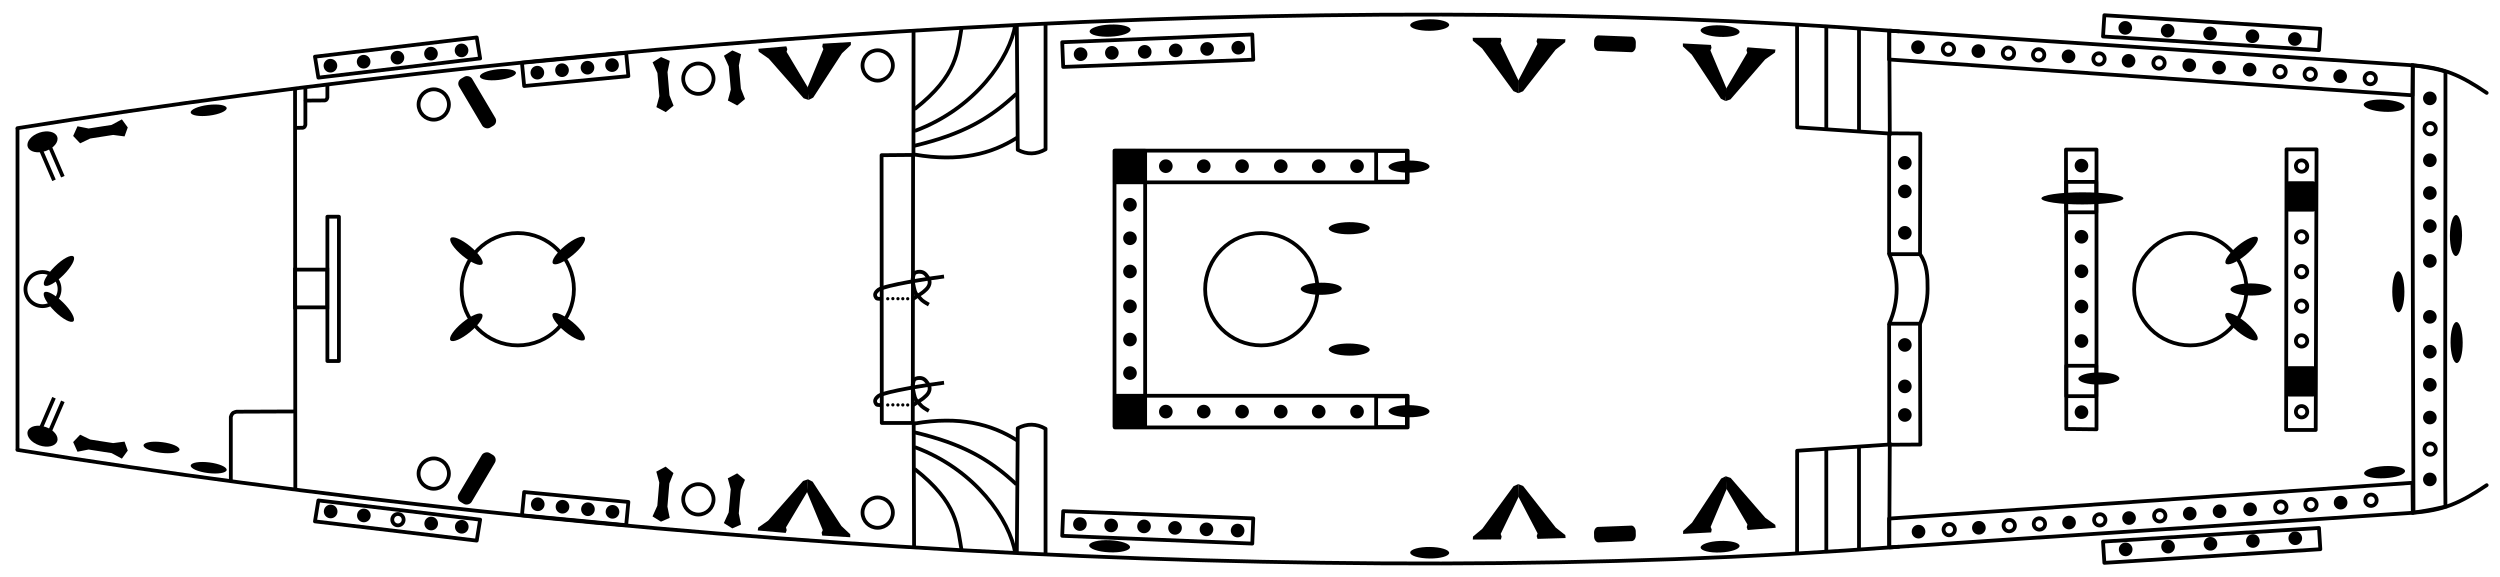 <svg version="1.1" viewBox="1 -24 659 152" xmlns="http://www.w3.org/2000/svg" xmlns:rigging="https://github.com/jolaf/rigging" xmlns:xlink="http://www.w3.org/1999/xlink">
  <defs>
    <rect id="deckMask" x="277.27" y="-.809" width="220.71" height="146.64" fill="currentColor"/>
    <g id="mastMask" stroke="currentColor">
      <path d="m425.11 59.525 26.5 26.5z"/>
      <path d="m451.61 59.525-26.5 26.5z"/>
    </g>
    <circle id="pipe" cx="160.87" cy="398.09" r="4" stroke="currentColor"/>
    <circle id="pin" class="aura" transform="rotate(-8.297)" cx="567.54" cy="28.152" r="1.8" fill="currentColor"/>
    <circle id="pinhole" transform="rotate(-8.297)" cx="607.21" cy="138.78" r="1.5" fill="none" stroke="currentColor"/>
    <ellipse id="cleat" class="aura" transform="rotate(89.51)" cx="3.721" cy="-575.37" rx="1.6" ry="5.4" fill="currentColor"/>
    <rect id="lcleat" class="aura" x="396.5" y="72.319" width="4" height="15" ry="1.5" fill="currentColor"/>
    <path id="xcleat" class="aura" d="m37.388 14.516-0.847-2.811v-6.13l0.847-2.906-2.205-1.202-2.34 1.202 1.025 2.906v6.13l-1.025 2.811 2.34 1.521 2.205-1.521" fill="currentColor"/>
    <g id="halfKevel">
      <path d="m427.52 40.223v11.347l-5.642-11.308z" fill-opacity="0"/>
      <path d="m427.52 54.794 0.067-3.253-0.067 3.253-1.261-0.526-8.424-11.107-2.479-2.004-0.067-0.781 7.404-0.102 0.204 0.747-0.238 0.713 4.927 9.807" fill="currentColor"/>
    </g>
    <g id="kevel" class="aura">
      <use xlink:href="#halfKevel"/>
      <use transform="matrix(-1 0 0 1 855.04 0)" xlink:href="#halfKevel"/>
    </g>
    <rect id="fist" class="aura" x="287.16" y="40.706" width="8" height="8" rx=".8" ry=".8" fill="currentColor"/>
    <g id="tackle" class="aura" transform="matrix(-1 0 0 1 657.06 84.968)" fill="currentColor">
      <path d="m23.142 44.848-0.918 0.396 3.977 9.219 0.918-0.396z"/>
      <path d="m25.478 43.901-0.918 0.396 3.977 9.219 0.92-0.396z"/>
      <ellipse transform="rotate(-18.749 -1131.9 -71.94)" cx="-74.057" cy="420.37" rx="4.104" ry="2.557"/>
    </g>
    <g id="knot" class="aura" transform="translate(380.03 -105.31)" fill="currentColor">
      <g fill-opacity="0">
        <rect x="282.18" y="457.8" width="11.369" height="3.748"/>
        <rect x="290.85" y="454.44" width="3.123" height="7.121"/>
        <rect x="293.16" y="455.19" width="1.812" height="6.996"/>
      </g>
      <path d="m298.66 454.68c-2.013 0.246-5.878 0.818-9.482 1.478-1.802 0.33-3.537 0.682-4.945 1.029-1.408 0.347-2.446 0.644-3.053 1.043l-0.018 0.012-0.016 0.014c-0.479 0.375-0.88 0.793-1.043 1.336-0.163 0.543 0.01 1.177 0.482 1.674l0.031 0.033 0.035 0.025c0.22 0.163 0.398 0.178 0.588 0.205 0.19 0.027 0.386 0.035 0.57 0.037 0.368 5e-3 0.691-0.019 0.691-0.019l-0.076-0.998s-0.288 0.022-0.604 0.018c-0.158-2e-3 -0.32-0.01-0.441-0.027-0.081-0.011-0.077-0.012-0.09-0.014-0.241-0.274-0.291-0.445-0.23-0.646 0.064-0.214 0.307-0.516 0.688-0.818 0.306-0.197 1.359-0.564 2.725-0.9 1.375-0.339 3.095-0.689 4.885-1.018 3.58-0.656 7.443-1.228 9.424-1.471z"/>
      <path d="m292.39 453.41c-0.465-0.022-0.923 0.066-1.311 0.229-0.408 0.171-0.686 0.499-0.809 0.811-0.122 0.312-0.151 0.585-0.234 0.865-0.144 0.483-0.088 1.007-0.01 1.543 0.078 0.536 0.2 1.065 0.285 1.428 0.17 0.724 0.285 1.148 0.66 1.758 0.024 0.038 0.07 0.067 0.096 0.105-0.209 0.132-0.688 0.469-0.688 0.469l0.521 0.854s0.573-0.406 0.85-0.58c0.302 0.324 0.563 0.688 0.873 0.947 0.652 0.547 1.848 1.191 1.848 1.191l0.482-0.877s-1.221-0.689-1.688-1.08c-0.256-0.214-0.442-0.485-0.691-0.746 0.434-0.293 0.655-0.394 0.979-0.668 0.496-0.421 1.126-0.912 1.475-1.568 0.289-0.544 0.46-1.089 0.369-1.754-0.061-0.444-0.291-0.879-0.586-1.33-0.295-0.451-0.648-0.883-1.068-1.164-0.415-0.278-0.888-0.41-1.353-0.432zm-0.924 1.15c0.448-0.188 1.275-0.186 1.721 0.111 0.218 0.146 0.544 0.506 0.789 0.881 0.245 0.374 0.415 0.798 0.432 0.918 0.063 0.463-0.011 0.678-0.262 1.15-0.191 0.359-0.738 0.847-1.24 1.273-0.288 0.245-0.563 0.39-1.016 0.693-0.014-0.022-0.051-0.047-0.064-0.068-0.323-0.525-0.37-0.744-0.539-1.463-0.084-0.359-0.2-0.864-0.27-1.344-0.07-0.48-0.071-0.953-0.023-1.113 0.108-0.363 0.153-0.643 0.209-0.785 0.056-0.142 0.06-0.168 0.264-0.254z"/>
      <circle cx="283.88" cy="461.04" r=".426"/>
      <circle cx="285.23" cy="461.01" r=".426"/>
      <circle cx="286.57" cy="461.03" r=".426"/>
      <circle cx="287.85" cy="461.03" r=".426"/>
      <circle cx="289.14" cy="461.04" r=".426"/>
    </g>
  </defs>
  <g id="drawing" fill="none" stroke="currentColor">
    <g id="portDrawing">
      <path d="m5.599 9.788c154.59-24.72 342.25-37.19 495.89-25.536m135.53 8.963c8.188 0.64 12.488 2.55 19.468 7.271" stroke-linecap="round"/>
      <path class="rail" d="m499-15.916 138.01 9.13-0.082 7.903-137.97-9.434s0.044-7.599 0.044-7.599" stroke-linejoin="round"/>
      <rect class="rail" transform="matrix(.998 .063 -.063 .998 -36.919 -388.23)" x="614.66" y="330.18" width="57.042" height="5.615" stroke-linecap="round" stroke-linejoin="round"/>
      <rect class="solid" x="545.68" y="23.952" width="7.895" height="8.012" stroke-linejoin="round"/>
      <path class="rail" d="m498.97 42.996 0.013-31.846 8.207 0.049-0.072 31.797" stroke-linejoin="round"/>
      <path d="m499.15 11.621-0.143-27.537"/>
      <g class="solid">
        <path d="m474.71-17.112 0.018 26.671 24.696 1.671" fill="none" stroke-linecap="round" stroke-linejoin="round"/>
        <path d="m491.03 11.003v-27.13"/>
        <path d="m482.41 10.058 6e-3 -26.716"/>
      </g>
      <rect class="solid" x="363.75" y="15.795" width="8.109" height="8.109" stroke-linejoin="round"/>
      <rect class="rail" x="294.88" y="15.715" width="77.184" height="8.348" stroke-linejoin="round"/>
      <path class="rail" d="m281-12.863 50.101-2.045s0.262 6.643 0.262 6.643l-50.107 1.907s-0.256-6.505-0.256-6.505" stroke-linecap="round" stroke-linejoin="round"/>
      <g class="solid" stroke-linejoin="round">
        <path d="m269.03-17.595s0.253 33.082 0.253 33.082c2.441 1.306 4.882 1.261 7.324-0.126v-33.335"/>
        <path d="m242.14 16.75c11.722 2.006 20.149-0.133 26.895-4.419"/>
        <path d="m242.1 14.407c12.578-3.001 19.725-7.042 26.841-13.718"/>
        <path d="m242.14 10.516c16.006-5.946 25.097-19.221 26.516-28.111"/>
        <path d="m242.07 4.779c11.483-8.995 11.331-15.34 12.443-21.742"/>
      </g>
      <use x="71.491" y="-404.834" xlink:href="#pipe"/>
      <use x="24.224" y="-401.346" xlink:href="#pipe"/>
      <rect class="rail" transform="rotate(-5.435)" x="138.67" y="5.712" width="27.593" height="6.154" stroke-linejoin="round"/>
      <rect class="rail" transform="matrix(.993 -.118 .16 .987 -36.919 -388.23)" x="58.768" y="391.19" width="42.94" height="5.599" ry="0" stroke-linejoin="round"/>
      <use x="-45.537" y="-394.546" xlink:href="#pipe"/>
    </g>
    <use id="starboardDrawing" transform="matrix(1 0 0 -1 0 104.38)" xlink:href="#portDrawing"/>
    <path class="rail" d="m645.62-5.151c-3.876-1.16-8.604-1.635-8.604-1.635-0.16 38.87 0.115 82.335 0.176 117.9 0 0 3.887-0.461 8.424-1.564-0.182-8.555 0.077-111.18 4e-3 -114.71h-2.6e-4"/>
    <path class="rail" d="m603.73 15.378h7.908l-0.217 73.963h-7.8l0.108-73.963" stroke-linecap="round" stroke-linejoin="round"/>
    <circle class="solid" cx="578.36" cy="52.238" r="14.805"/>
    <path class="rail" d="m545.59 15.428h8.047v73.736l-7.955-0.091-0.091-73.645" stroke-linecap="round" stroke-linejoin="round"/>
    <g class="solid">
      <path d="m507.13 61.323c1.304-2.876 1.979-5.997 1.979-9.164 1e-5 -3.167-0.013-6.268-1.989-9.164h-8.138c1.304 2.876 1.979 5.997 1.979 9.164 0 3.167-0.675 6.288-1.979 9.164l8.147-3e-5" stroke-linecap="round" stroke-linejoin="round"/>
    </g>
    <circle class="solid " cx="333.48" cy="52.238" r="14.805"/>
    <path class="rail" d="m302.86 88.464h-8.075v-72.72h8.075v72.72" stroke-linejoin="round"/>
    <path d="m241.95 120.23s-0.103-33.102-0.103-33.102m-0.06-69.962 0.024-33.476"/>
    <path class="solid" d="m241.69 16.839-8.306 0.069c-4e-3 16.806 0.062 53.776 0.058 70.582h8.168c4e-3 -16.806 0.076-53.845 0.08-70.651v-5e-5" stroke-linejoin="round"/>
    <circle class="solid" cx="137.48" cy="52.238" r="14.805"/>
    <rect class="solid" x="87.298" y="33.13" width="3.041" height="38.031" stroke-linejoin="round"/>
    <rect class="solid" x="78.789" y="47.072" width="8.482" height="9.949"/>
    <path class="solid" d="m87.296-1.569v3.28c-0.175 0.713-0.438 0.672-0.685 0.766l-5.025 0.035" stroke-linecap="round" stroke-linejoin="round"/>
    <path class="solid" d="m81.496-1.269v10.18c-0.175 0.713-0.438 0.672-0.685 0.766l-2.225 0.035" stroke-linejoin="round"/>
    <path d="m78.845 105.25-0.072-106.2"/>
    <path class="solid" d="m61.845 102.71v-16.814c0.389-1.278 0.973-1.205 1.523-1.374 0 0 15.251-0.062 15.251-0.062" stroke-linecap="round" stroke-linejoin="round"/>
    <circle class="solid" cx="12.204" cy="52.207" r="4.495"/>
    <path d="m5.615 94.339v-84.33" stroke-linecap="round"/>
  </g>
  <g display="none">
    <g id="deckMasks">
      <use class="deckMask" transform="matrix(.718 0 0 1 299.43 -20.6)" rigging:deck="fore" xlink:href="#deckMask"/>
      <use class="deckMask" transform="matrix(1.003 0 0 1 -1.1 -20.6)" rigging:deck="main" xlink:href="#deckMask"/>
      <use class="deckMask" transform="matrix(1.231 0 0 1 -335.88 -20.6)" rigging:deck="stern" xlink:href="#deckMask"/>
    </g>
  </g>
  <g display="none">
    <g id="mastMasks">
      <use class="mastMask" x="140" y="-20.6" rigging:mast="fore" xlink:href="#mastMask"/>
      <use class="mastMask" x="-104.89" y="-20.6" rigging:mast="main" xlink:href="#mastMask"/>
      <use class="mastMask" x="-300.966" y="-20.6" rigging:mast="mizzen" xlink:href="#mastMask"/>
    </g>
  </g>
  <g id="points">
    <g rigging:deck="fore" rigging:rail="behindFront" rigging:side="port">
      <use transform="rotate(-89.1 631.84 -18.644)" xlink:href="#cleat"/>
    </g>
    <g rigging:deck="fore" rigging:rail="behindFront" rigging:side="starboard">
      <use transform="matrix(.016 1 1 -.016 640.56 -509.11)" xlink:href="#cleat"/>
    </g>
    <g rigging:deck="fore" rigging:isAcross="true" rigging:rail="frontRail" rigging:side="port">
      <use transform="translate(75.849 98.833)" xlink:href="#pin"/>
      <use transform="translate(75.849 89.64)" xlink:href="#pin"/>
      <use transform="translate(75.849 80.915)" xlink:href="#pin"/>
      <use transform="translate(75.849 72.283)" xlink:href="#pin"/>
      <use transform="translate(20.7 -39.787)" xlink:href="#pinhole"/>
      <use transform="translate(75.849 55.97)" xlink:href="#pin"/>
    </g>
    <g rigging:deck="fore" rigging:isAcross="true" rigging:rail="frontRail" rigging:side="starboard">
      <use transform="matrix(1 0 0 -1 75.849 5.473)" xlink:href="#pin"/>
      <use transform="matrix(1 0 0 -1 75.849 14.666)" xlink:href="#pin"/>
      <use transform="matrix(1 0 0 -1 75.849 23.391)" xlink:href="#pin"/>
      <use transform="matrix(1 0 0 -1 75.849 32.023)" xlink:href="#pin"/>
      <use transform="matrix(1 0 0 -1 20.7 144.09)" xlink:href="#pinhole"/>
      <use transform="matrix(1 0 0 -1 75.849 48.335)" xlink:href="#pin"/>
    </g>
    <g rigging:deck="fore" rigging:rail="onDeckFront" rigging:side="port">
      <use transform="rotate(3.786 525.83 819.64)" xlink:href="#cleat"/>
    </g>
    <g rigging:deck="fore" rigging:rail="onDeckFront" rigging:side="center">
      <use transform="rotate(90.241 577.35 54.645)" xlink:href="#cleat"/>
    </g>
    <g rigging:deck="fore" rigging:rail="onDeckFront" rigging:side="starboard">
      <use transform="matrix(.998 -.066 -.066 -.998 55.265 137.24)" xlink:href="#cleat"/>
    </g>
    <g rigging:deck="fore" rigging:rail="sideRail" rigging:side="port">
      <use transform="rotate(3.869 -92.77 -907.37)" xlink:href="#pin"/>
      <use transform="rotate(3.869 1466.9 -1553.8)" xlink:href="#pinhole"/>
      <use transform="rotate(3.869 -99.963 -671.32)" xlink:href="#pin"/>
      <use transform="rotate(3.869 1459.2 -1319.1)" xlink:href="#pinhole"/>
      <use transform="rotate(3.869 1456.7 -1201.1)" xlink:href="#pinhole"/>
      <use transform="rotate(3.869 -108.57 -318.72)" xlink:href="#pin"/>
      <use transform="rotate(3.869 1448.7 -965.03)" xlink:href="#pinhole"/>
      <use transform="rotate(3.869 -118.21 -83.962)" xlink:href="#pin"/>
      <use transform="rotate(3.869 1440.8 -730.36)" xlink:href="#pinhole"/>
      <use transform="rotate(3.869 -127.54 153.53)" xlink:href="#pin"/>
      <use transform="rotate(3.869 -132.74 270.21)" xlink:href="#pin"/>
      <use transform="rotate(3.869 -136.38 389.63)" xlink:href="#pin"/>
      <use transform="rotate(3.869 1422.8 -256.77)" xlink:href="#pinhole"/>
      <use transform="rotate(3.869 1417 -138.78)" xlink:href="#pinhole"/>
      <use transform="rotate(3.869 -150.43 743.75)" xlink:href="#pin"/>
      <use transform="rotate(3.869 1407.8 96.012)" xlink:href="#pinhole"/>
    </g>
    <g rigging:deck="fore" rigging:rail="sideRail" rigging:side="starboard">
      <use transform="matrix(.998 -.067 -.067 -.998 -61.428 100.11)" xlink:href="#pin"/>
      <use transform="matrix(.998 -.067 -.067 -.998 -101.49 206.81)" xlink:href="#pinhole"/>
      <use transform="matrix(.998 -.067 -.067 -.998 -45.519 99.09)" xlink:href="#pin"/>
      <use transform="matrix(.998 -.067 -.067 -.998 -85.673 205.75)" xlink:href="#pinhole"/>
      <use transform="matrix(.998 -.067 -.067 -.998 -77.719 205.32)" xlink:href="#pinhole"/>
      <use transform="matrix(.998 -.067 -.067 -.998 -21.75 97.707)" xlink:href="#pin"/>
      <use transform="matrix(.998 -.067 -.067 -.998 -61.808 204.24)" xlink:href="#pinhole"/>
      <use transform="matrix(.998 -.067 -.067 -.998 -5.934 96.522)" xlink:href="#pin"/>
      <use transform="matrix(.998 -.067 -.067 -.998 -45.994 203.17)" xlink:href="#pinhole"/>
      <use transform="matrix(.998 -.067 -.067 -.998 10.067 95.352)" xlink:href="#pin"/>
      <use transform="matrix(.998 -.067 -.067 -.998 17.927 94.735)" xlink:href="#pin"/>
      <use transform="matrix(.998 -.067 -.067 -.998 25.976 94.217)" xlink:href="#pin"/>
      <use transform="matrix(.998 -.067 -.067 -.998 -14.083 200.88)" xlink:href="#pinhole"/>
      <use transform="matrix(.998 -.067 -.067 -.998 -6.136 200.22)" xlink:href="#pinhole"/>
      <use transform="matrix(.998 -.067 -.067 -.998 49.835 92.463)" xlink:href="#pin"/>
      <use transform="matrix(.998 -.067 -.067 -.998 9.683 199.07)" xlink:href="#pinhole"/>
    </g>
    <g rigging:deck="fore" rigging:rail="shroudsRail" rigging:side="port">
      <use transform="rotate(3.769 -4.664 -102.8)" xlink:href="#pin"/>
      <use transform="rotate(3.769 -10.267 67.386)" xlink:href="#pin"/>
      <use transform="rotate(3.769 -15.87 237.57)" xlink:href="#pin"/>
      <use transform="rotate(3.769 -21.472 407.74)" xlink:href="#pin"/>
      <use transform="rotate(3.769 -27.075 577.92)" xlink:href="#pin"/>
    </g>
    <g rigging:deck="fore" rigging:rail="shroudsRail" rigging:side="starboard">
      <use transform="matrix(.998 -.066 -.066 -.998 -6.768 104.22)" xlink:href="#pin"/>
      <use transform="matrix(.998 -.066 -.066 -.998 4.408 103.49)" xlink:href="#pin"/>
      <use transform="matrix(.998 -.066 -.066 -.998 15.584 102.75)" xlink:href="#pin"/>
      <use transform="matrix(.998 -.066 -.066 -.998 26.759 102.01)" xlink:href="#pin"/>
      <use transform="matrix(.998 -.066 -.066 -.998 37.935 101.28)" xlink:href="#pin"/>
    </g>
    <g rigging:side="port">
      <use transform="translate(-13.186 -2.106)" xlink:href="#pinhole"/>
      <use transform="translate(-13.186 -11.266)" xlink:href="#pinhole"/>
      <use transform="translate(-13.186 -29.938)" xlink:href="#pinhole"/>
    </g>
    <g rigging:side="starboard">
      <use transform="matrix(1 0 0 -1 -13.186 106.41)" xlink:href="#pinhole"/>
      <use transform="matrix(1 0 0 -1 -13.186 115.57)" xlink:href="#pinhole"/>
      <use transform="matrix(1 0 0 -1 -13.186 134.24)" xlink:href="#pinhole"/>
    </g>
    <g rigging:deck="fore" rigging:rail="frontFists" rigging:side="port">
      <use transform="translate(316.38 -16.925)" xlink:href="#fist"/>
    </g>
    <g rigging:deck="fore" rigging:rail="frontFists" rigging:side="starboard">
      <use transform="matrix(1 0 0 -1 316.38 121.23)" xlink:href="#fist"/>
    </g>
    <g rigging:deck="fore" rigging:rail="atMastFront" rigging:side="port">
      <use transform="matrix(.767 -.642 -.642 -.767 149.81 410.51)" xlink:href="#cleat"/>
    </g>
    <g rigging:deck="fore" rigging:rail="atMastFront" rigging:side="center">
      <use transform="rotate(.871 -2934.8 1274)" xlink:href="#cleat"/>
    </g>
    <g rigging:deck="fore" rigging:rail="atMastFront" rigging:side="starboard">
      <use transform="rotate(39.921 496.45 53.135)" xlink:href="#cleat"/>
    </g>
    <g rigging:deck="fore" rigging:isAcross="true" rigging:rail="behindMastRail" rigging:side="port">
      <use transform="translate(-15.985 101.55)" xlink:href="#pin"/>
      <use transform="translate(-15.985 92.452)" xlink:href="#pin"/>
      <use transform="translate(-15.985 73.703)" xlink:href="#pin"/>
    </g>
    <g rigging:deck="fore" rigging:isAcross="true" rigging:rail="behindMastRail" rigging:side="starboard">
      <use transform="matrix(1 0 0 -1 -15.985 2.754)" xlink:href="#pin"/>
      <use transform="matrix(1 0 0 -1 -15.985 11.854)" xlink:href="#pin"/>
      <use transform="matrix(1 0 0 -1 -15.985 30.603)" xlink:href="#pin"/>
    </g>
    <g rigging:deck="fore" rigging:rail="backPillars" rigging:side="port">
      <use transform="matrix(-2 -.007 .015 -1 1700.7 31.123)" xlink:href="#cleat"/>
    </g>
    <g rigging:deck="fore" rigging:rail="backPillars" rigging:side="starboard">
      <use transform="rotate(.038 -115492 -31800)" xlink:href="#cleat"/>
    </g>
    <g rigging:deck="fore" rigging:isAcross="true" rigging:rail="backRail" rigging:side="port">
      <use transform="translate(-62.546 91.416)" xlink:href="#pin"/>
      <use transform="translate(-62.546 80.498)" xlink:href="#pin"/>
      <use transform="translate(-62.546 72.958)" xlink:href="#pin"/>
    </g>
    <g rigging:deck="fore" rigging:isAcross="true" rigging:rail="backRail" rigging:side="starboard">
      <use transform="matrix(1 0 0 -1 -62.546 12.889)" xlink:href="#pin"/>
      <use transform="matrix(1 0 0 -1 -62.546 23.808)" xlink:href="#pin"/>
      <use transform="matrix(1 0 0 -1 -62.546 31.348)" xlink:href="#pin"/>
    </g>
    <g rigging:deck="main" rigging:rail="bulwark" rigging:side="port">
      <use transform="matrix(.951 0 0 .951 -169.32 -16.259)" xlink:href="#cleat"/>
      <use transform="rotate(.9 3866.4 -1648)" xlink:href="#kevel"/>
      <use transform="matrix(-.02 1.022 -.733 -.029 493.17 -417.41)" xlink:href="#lcleat"/>
      <use transform="matrix(.95 .048 -.048 .95 -92.251 -42.279)" xlink:href="#cleat"/>
      <use transform="rotate(3.768 1234.4 459.46)" xlink:href="#kevel"/>
    </g>
    <g rigging:deck="main" rigging:rail="bulwark" rigging:side="starboard">
      <use transform="matrix(.951 0 0 -.951 -169.32 120.56)" xlink:href="#cleat"/>
      <use transform="matrix(1 -.016 -.016 -1 -25.413 165.24)" xlink:href="#kevel"/>
      <use transform="matrix(-.02 -1.022 -.733 .029 493.17 521.72)" xlink:href="#lcleat"/>
      <use transform="matrix(.95 -.048 -.048 -.95 -92.251 146.59)" xlink:href="#cleat"/>
      <use transform="matrix(.998 -.066 -.066 -.998 32.866 184.44)" xlink:href="#kevel"/>
    </g>
    <g rigging:deck="main" rigging:rail="frontPillars" rigging:side="port">
      <use transform="translate(-202.96 21.115)" xlink:href="#cleat"/>
    </g>
    <g rigging:deck="main" rigging:rail="frontPillars" rigging:side="starboard">
      <use transform="matrix(1 0 0 -1 -202.96 83.191)" xlink:href="#cleat"/>
    </g>
    <g rigging:deck="main" rigging:rail="onDeckFront" rigging:side="port">
      <use transform="translate(-218.73 37.358)" xlink:href="#cleat"/>
    </g>
    <g rigging:deck="main" rigging:rail="onDeckFront" rigging:side="starboard">
      <use transform="matrix(1 0 0 -1 -218.73 66.948)" xlink:href="#cleat"/>
    </g>
    <g rigging:deck="main" rigging:rail="atMastFront" rigging:side="center">
      <use transform="rotate(180 462.33 25.459)" xlink:href="#cleat"/>
    </g>
    <g rigging:deck="main" rigging:rail="sideMastRail" rigging:side="port">
      <use transform="translate(-257.35 73.846)" xlink:href="#pin"/>
      <use transform="translate(-247.35 73.846)" xlink:href="#pin"/>
      <use transform="translate(-237.25 73.846)" xlink:href="#pin"/>
      <use transform="translate(-227.05 73.846)" xlink:href="#pin"/>
      <use transform="translate(-217.05 73.846)" xlink:href="#pin"/>
      <use transform="translate(-206.95 73.846)" xlink:href="#pin"/>
    </g>
    <g rigging:deck="main" rigging:rail="sideMastRail" rigging:side="starboard">
      <use transform="matrix(1 0 0 -1 -257.35 30.46)" xlink:href="#pin"/>
      <use transform="matrix(1 0 0 -1 -247.35 30.46)" xlink:href="#pin"/>
      <use transform="matrix(1 0 0 -1 -237.25 30.46)" xlink:href="#pin"/>
      <use transform="matrix(1 0 0 -1 -227.05 30.46)" xlink:href="#pin"/>
      <use transform="matrix(1 0 0 -1 -217.05 30.46)" xlink:href="#pin"/>
      <use transform="matrix(1 0 0 -1 -206.95 30.46)" xlink:href="#pin"/>
    </g>
    <g rigging:deck="main" rigging:rail="backFists" rigging:side="port">
      <use transform="translate(7.726 -24.752)" xlink:href="#fist"/>
    </g>
    <g rigging:deck="main" rigging:rail="backFists" rigging:side="starboard">
      <use transform="matrix(1 0 0 -1 7.726 129.06)" xlink:href="#fist"/>
    </g>
    <g rigging:deck="main" rigging:isAcross="true" rigging:rail="behindMastRail" rigging:side="port">
      <use transform="translate(-266.8 101.6)" xlink:href="#pin"/>
      <use transform="translate(-266.8 92.847)" xlink:href="#pin"/>
      <use transform="translate(-266.8 84.008)" xlink:href="#pin"/>
    </g>
    <g rigging:deck="main" rigging:isAcross="true" rigging:rail="behindMastRail" rigging:side="starboard">
      <use transform="matrix(1 0 0 -1 -266.8 2.708)" xlink:href="#pin"/>
      <use transform="matrix(1 0 0 -1 -266.8 11.459)" xlink:href="#pin"/>
      <use transform="matrix(1 0 0 -1 -266.8 20.298)" xlink:href="#pin"/>
    </g>
    <g rigging:deck="main" rigging:rail="sideRail" rigging:side="port">
      <use transform="rotate(-2.277 1540.9 7008.1)" xlink:href="#pin"/>
      <use transform="rotate(-2.277 1536.1 6800.6)" xlink:href="#pin"/>
      <use transform="rotate(-2.277 1533.9 6582.6)" xlink:href="#pin"/>
      <use transform="rotate(-2.277 1528.2 6377)" xlink:href="#pin"/>
      <use transform="rotate(-2.277 1522.7 6168.3)" xlink:href="#pin"/>
      <use transform="rotate(-2.277 1518.7 5961.7)" xlink:href="#pin"/>
    </g>
    <g rigging:deck="main" rigging:rail="sideRail" rigging:side="starboard">
      <use transform="matrix(.999 .04 .04 -.999 -277.27 37.537)" xlink:href="#pin"/>
      <use transform="matrix(.999 .04 .04 -.999 -269.03 37.891)" xlink:href="#pin"/>
      <use transform="matrix(.999 .04 .04 -.999 -260.37 38.148)" xlink:href="#pin"/>
      <use transform="matrix(.999 .04 .04 -.999 -252.2 38.537)" xlink:href="#pin"/>
      <use transform="matrix(.999 .04 .04 -.999 -243.91 38.922)" xlink:href="#pin"/>
      <use transform="matrix(.999 .04 .04 -.999 -235.7 39.243)" xlink:href="#pin"/>
    </g>
    <g rigging:deck="main" rigging:rail="aboveRail" rigging:side="port">
      <use transform="rotate(-2.087 30.155 7725.9)" xlink:href="#cleat"/>
    </g>
    <g rigging:deck="main" rigging:rail="aboveRail" rigging:side="starboard">
      <use transform="matrix(.999 .036 .036 -.999 -281.27 98.086)" xlink:href="#cleat"/>
    </g>
    <g rigging:deck="stern" rigging:rail="bulwark" rigging:side="port">
      <use transform="rotate(-30.64 122.33 537.31)" xlink:href="#lcleat"/>
      <use transform="matrix(.88 -.087 .087 .88 -373.98 46.791)" xlink:href="#cleat"/>
      <use transform="rotate(-4.838 -18.227 -1661.6)" xlink:href="#xcleat"/>
      <use transform="rotate(-5.038 -23.733 -1810.2)" xlink:href="#xcleat"/>
      <use transform="rotate(-4.173 -399 2957)" xlink:href="#kevel"/>
    </g>
    <g rigging:deck="stern" rigging:rail="bulwark" rigging:side="starboard">
      <use transform="matrix(.86 .51 .51 -.86 -256.75 -32.473)" xlink:href="#lcleat"/>
      <use transform="matrix(.996 .084 .084 -.996 140.07 112.02)" xlink:href="#xcleat"/>
      <use transform="matrix(.996 .088 .088 -.996 158.86 113.65)" xlink:href="#xcleat"/>
      <use transform="matrix(.997 .073 .073 -.997 -216.25 125.77)" xlink:href="#kevel"/>
    </g>
    <g rigging:deck="stern" rigging:rail="atFront" rigging:side="center">
      <use transform="translate(-428.9 -300.98)" xlink:href="#knot"/>
    </g>
    <g rigging:deck="stern" rigging:rail="aboveLadder" rigging:side="starboard">
      <use transform="translate(-428.9 -272.98)" xlink:href="#knot"/>
    </g>
    <g rigging:deck="stern" rigging:rail="sideRail" rigging:side="port">
      <use transform="rotate(-1 3172.8 24207)" xlink:href="#pin"/>
      <use transform="rotate(-1 3138.8 23834)" xlink:href="#pin"/>
      <use transform="rotate(-1 3104.2 23449)" xlink:href="#pin"/>
      <use transform="rotate(-1 3068.6 23078)" xlink:href="#pin"/>
    </g>
    <g rigging:deck="stern" rigging:rail="sideRail" rigging:side="starboard">
      <use transform="matrix(1 .017 .017 -1 -421.99 45.269)" xlink:href="#pin"/>
      <use transform="matrix(1 .017 .017 -1 -415.47 45.919)" xlink:href="#pin"/>
      <use transform="matrix(1 .017 .017 -1 -408.76 46.581)" xlink:href="#pin"/>
      <use transform="matrix(1 .017 .017 -1 -402.29 47.259)" xlink:href="#pin"/>
    </g>
    <g rigging:deck="stern" rigging:rail="shroudsRail" rigging:side="port">
      <use transform="rotate(-.7 4203.3 39058)" xlink:href="#pin"/>
      <use transform="rotate(-.7 4121.7 38341)" xlink:href="#pin"/>
      <use transform="rotate(-.7 4038.3 37611)" xlink:href="#pin"/>
      <use transform="rotate(-.7 3956.6 36887)" xlink:href="#pin"/>
      <use transform="rotate(-.7 3890.7 36227)" xlink:href="#pin"/>
    </g>
    <g rigging:deck="stern" rigging:rail="shroudsRail" rigging:side="starboard">
      <use transform="matrix(1 .012 .012 -1 -476.85 49.996)" xlink:href="#pin"/>
      <use transform="matrix(1 .012 .012 -1 -468.1 51.047)" xlink:href="#pin"/>
      <use transform="matrix(1 .012 .012 -1 -515.58 155.24)" xlink:href="#pinhole"/>
      <use transform="matrix(1 .012 .012 -1 -450.35 53.175)" xlink:href="#pin"/>
      <use transform="matrix(1 .012 .012 -1 -442.29 54.03)" xlink:href="#pin"/>
    </g>
    <g rigging:deck="stern" rigging:rail="atMast" rigging:side="port">
      <use transform="rotate(219.92 357.55 102.47)" xlink:href="#cleat"/>
      <use transform="matrix(.767 -.642 -.642 -.767 -291.15 410.51)" xlink:href="#cleat"/>
    </g>
    <g rigging:deck="stern" rigging:rail="atMast" rigging:side="starboard">
      <use transform="matrix(-.767 .642 .642 .767 566 -306.2)" xlink:href="#cleat"/>
      <use transform="rotate(39.921 275.97 -553.92)" xlink:href="#cleat"/>
    </g>
    <g rigging:deck="stern" rigging:rail="poopBulwark" rigging:side="port">
      <use transform="matrix(1 0 0 -1 -616.81 152.59)" xlink:href="#tackle"/>
      <use transform="rotate(81.139 30.184 5.235)" xlink:href="#xcleat"/>
      <use transform="matrix(.878 -.102 .102 .878 -449.05 64.812)" xlink:href="#cleat"/>
    </g>
    <g rigging:deck="stern" rigging:rail="poopBulwark" rigging:side="starboard">
      <use transform="translate(-616.81 -48.222)" xlink:href="#tackle"/>
      <use transform="matrix(.154 -.988 -.988 -.154 30.707 129.76)" xlink:href="#xcleat"/>
      <use transform="matrix(.878 .102 .102 -.878 -461.48 34.213)" xlink:href="#cleat"/>
      <use transform="matrix(.878 .102 .102 -.878 -449.05 39.556)" xlink:href="#cleat"/>
    </g>
    <g rigging:deck="stern" rigging:ignoreDeck="true" rigging:rail="poopFlagstaff" rigging:side="port">
      <use transform="rotate(-44.188 355.84 711.44)" xlink:href="#cleat"/>
    </g>
    <g rigging:deck="stern" rigging:ignoreDeck="true" rigging:rail="poopFlagstaff" rigging:side="starboard">
      <use transform="matrix(.717 .697 .697 -.717 -395.2 -345.02)" xlink:href="#cleat"/>
    </g>
  </g>
</svg>
